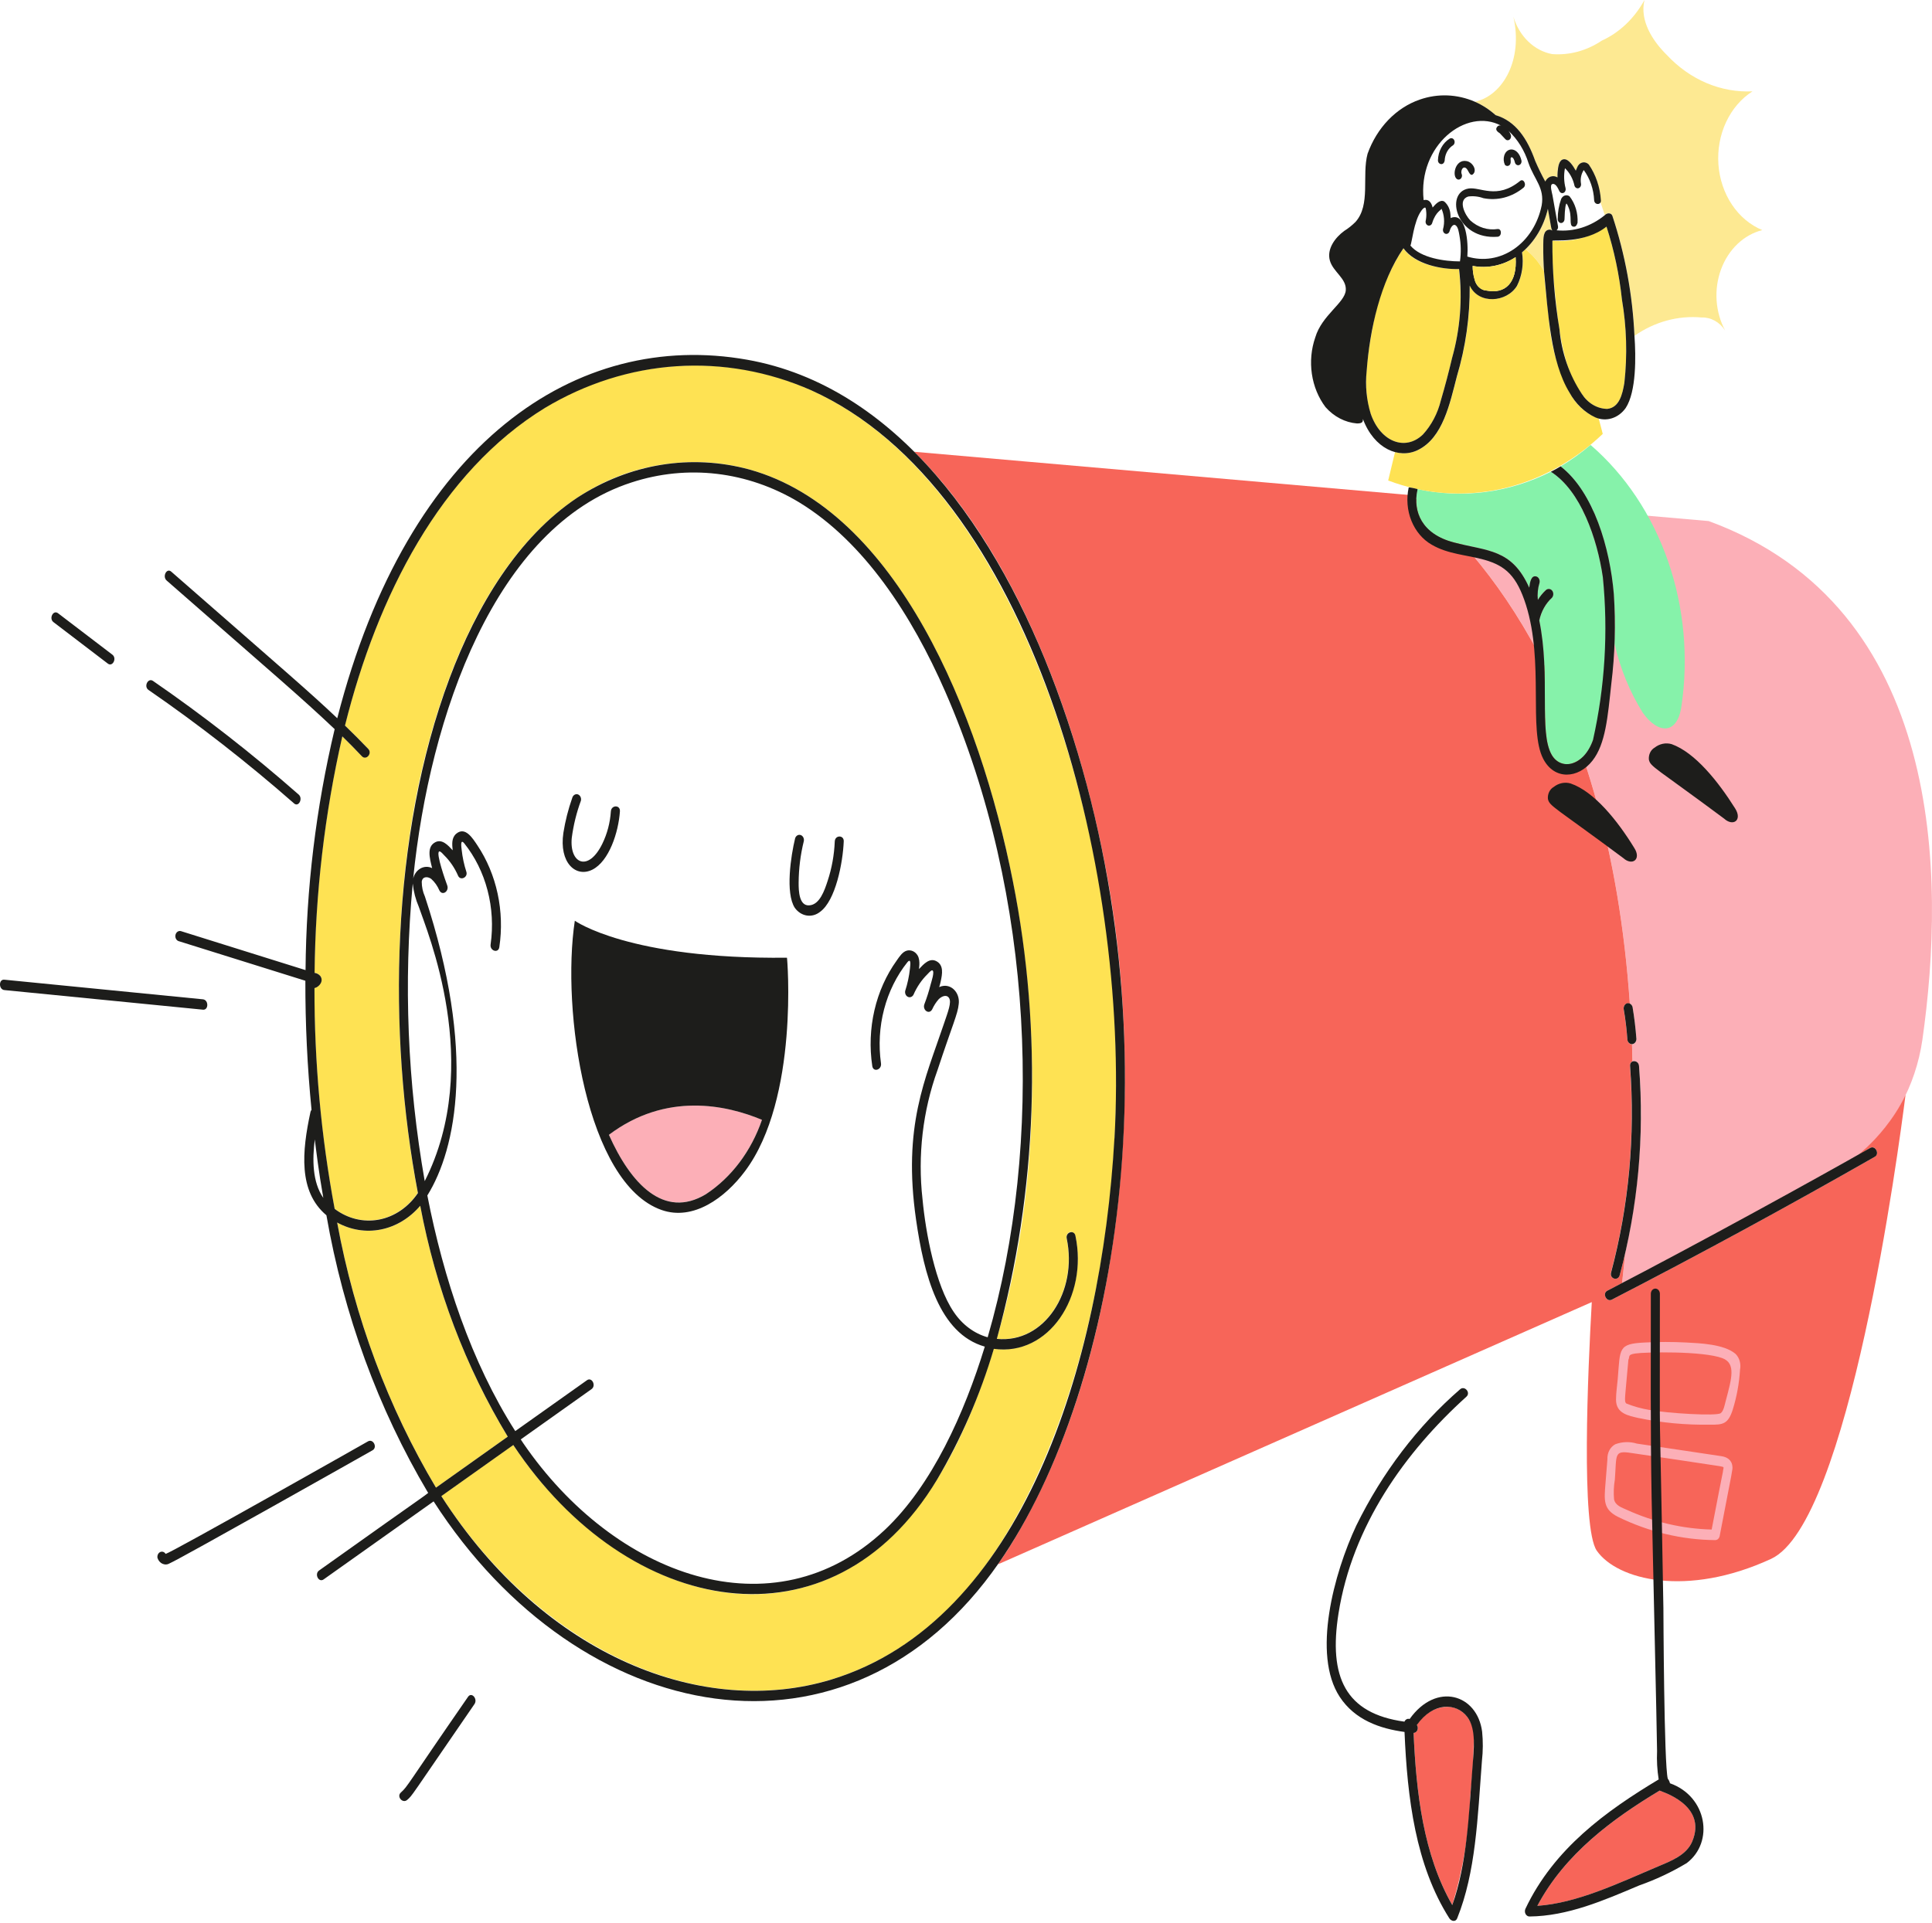 <svg width="230" height="229" viewBox="0 0 230 229" fill="none" xmlns="http://www.w3.org/2000/svg">
<path d="M203.412 62.046L168.065 58.963C176.538 65.75 191.498 82.784 194.032 119.524C194.108 119.556 194.177 119.608 194.233 119.676C194.289 119.744 194.33 119.826 194.352 119.916C194.567 121.177 194.72 122.45 194.811 123.73C194.811 123.89 194.756 124.043 194.659 124.158C194.561 124.272 194.429 124.339 194.289 124.344C194.317 125.02 194.34 125.7 194.355 126.392C194.437 126.359 194.525 126.347 194.612 126.358C194.699 126.37 194.782 126.403 194.856 126.456C194.93 126.51 194.993 126.582 195.039 126.667C195.085 126.752 195.114 126.848 195.123 126.947C195.269 128.817 195.344 130.691 195.35 132.569C195.322 138.183 194.692 143.772 193.475 149.211C193.365 150.391 193.24 151.579 193.102 152.79C202.282 148.057 212.318 142.571 221.267 137.489C223.265 135.913 224.967 133.892 226.27 131.547C227.573 129.202 228.451 126.581 228.852 123.839C231.618 104.456 231.508 72.34 203.412 62.046ZM72.491 135.125C75.046 140.927 79.01 145.208 84.037 142.198C87.08 140.203 89.434 137.075 90.71 133.335C86.481 131.565 79.3 129.99 72.491 135.125Z" fill="#FCAFB7"/>
<path d="M222.64 136.696C223.257 136.343 223.8 137.401 223.182 137.754C212.844 143.654 202.408 149.325 191.879 154.763C191.251 155.082 190.723 154.002 191.337 153.702L193.102 152.79C193.24 151.579 193.358 150.391 193.475 149.211C193.274 150.094 193.057 150.973 192.823 151.845C192.618 152.598 191.578 152.278 191.785 151.515C193.904 143.565 194.671 135.222 194.042 126.94C194.028 126.822 194.05 126.702 194.105 126.6C194.16 126.499 194.245 126.423 194.344 126.386C194.331 125.692 194.308 125.01 194.286 124.335C194.067 124.414 193.757 124.128 193.73 123.728C193.645 122.559 193.502 121.396 193.302 120.245C193.275 120.134 193.277 120.017 193.306 119.907C193.335 119.797 193.391 119.699 193.467 119.624C193.543 119.549 193.636 119.5 193.736 119.484C193.835 119.467 193.936 119.483 194.028 119.529C191.497 82.796 176.532 65.756 168.061 58.969L108.839 53.797C121.338 66.169 128.675 86.685 131.927 104.988C136.421 130.327 133.531 162.181 120.614 183.515C119.38 185.539 118.994 185.92 118.843 186.264L189.498 155.052C189.032 163.223 188.202 181.939 190.096 184.659C192.539 188.15 200.831 190.25 210.84 185.63C220.106 181.36 226.017 136.946 226.848 130.386C223.934 136.458 218.801 138.897 222.64 136.696Z" fill="#F76559"/>
<path d="M204.93 173.399C201.578 172.891 198.23 172.4 194.873 171.904C194.029 171.644 193.138 171.669 192.307 171.974C192.01 172.128 191.76 172.381 191.591 172.699C191.422 173.018 191.341 173.388 191.359 173.761L191.132 176.599C190.976 178.61 190.818 179.718 192.608 180.621C196.272 182.415 200.211 183.357 204.195 183.395C204.313 183.393 204.428 183.348 204.522 183.266C204.616 183.184 204.684 183.07 204.717 182.94C206.328 174.6 206.266 175.024 206.24 174.658C206.185 173.831 205.568 173.494 204.93 173.399ZM205.136 175.063C205.053 175.651 205.277 174.282 203.769 182.135C200.299 182.045 196.87 181.247 193.644 179.778C193.096 179.527 192.299 179.291 192.148 178.53C192.08 177.747 192.113 176.958 192.245 176.186C192.469 173.2 192.113 172.698 194.182 173.017C195.059 173.144 203.811 174.433 204.69 174.583C205.337 174.694 205.184 174.694 205.136 175.066V175.063ZM206.611 161.217C205.245 160.047 202.301 159.946 200.763 159.864C199.108 159.779 197.454 159.779 195.8 159.864C192.613 160.019 192.888 160.557 192.589 164.197C192.52 165.016 192.383 165.849 192.383 166.676C192.39 168.34 193.872 168.57 194.998 168.844C197.824 169.427 200.693 169.696 203.564 169.647C205.084 169.668 205.729 169.599 206.283 167.845C206.759 166.311 207.05 164.71 207.148 163.087C207.213 162.749 207.198 162.396 207.104 162.067C207.01 161.738 206.839 161.445 206.611 161.217ZM205.452 166.785C205.331 167.226 205.21 168.012 204.846 168.279C204.346 168.65 198.517 168.293 196.362 167.893C195.422 167.741 194.498 167.483 193.602 167.124C193.326 166.854 193.457 166.538 193.856 161.918C194.064 161.543 193.716 161.33 194.645 161.177C195.836 160.991 202.741 160.855 205.056 161.732C206.677 162.352 206.159 164.125 205.452 166.789V166.785Z" fill="#FCAFB7"/>
<path d="M184.282 24.858C183.849 26.746 182.912 28.431 181.601 29.678C182.49 30.37 183.245 31.264 183.818 32.305C183.734 31.231 183.703 30.152 183.725 29.074C183.74 28.412 183.684 27.351 184.494 27.343C184.584 27.344 184.672 27.374 184.748 27.429H184.816C184.671 27.3 184.737 27.457 184.282 24.858Z" fill="#FDE992"/>
<path d="M209.796 27.399C208.362 26.805 207.106 25.751 206.18 24.363C205.254 22.974 204.696 21.309 204.573 19.568C204.45 17.826 204.767 16.08 205.486 14.539C206.205 12.998 207.297 11.727 208.629 10.877C206.762 10.966 204.897 10.628 203.144 9.883C201.392 9.137 199.787 8 198.422 6.536C196.739 4.872 195.174 2.446 195.772 0C194.568 2.195 192.783 3.892 190.678 4.844C188.897 6.041 186.844 6.597 184.783 6.442C183.732 6.248 182.747 5.73 181.934 4.945C181.12 4.159 180.508 3.135 180.163 1.982C181.332 7.063 178.967 11.358 175.592 12.119C176.472 12.508 177.297 13.043 178.041 13.707C180.462 14.446 181.833 16.51 182.762 19.165C183.122 20.004 183.521 20.82 183.956 21.61C184.094 21.327 184.324 21.116 184.596 21.025C184.867 20.934 185.16 20.97 185.409 21.123C185.409 20.291 185.454 19.015 186.17 18.96C186.738 18.91 187.28 19.778 187.59 20.32C188.019 19.211 188.658 19.115 189.135 19.581C190.025 20.865 190.518 22.451 190.537 24.09C191.094 25.725 191.027 25.654 191.107 25.561C191.165 25.494 191.236 25.444 191.315 25.413C191.393 25.383 191.476 25.374 191.558 25.386C191.639 25.398 191.718 25.431 191.787 25.484C191.855 25.536 191.913 25.606 191.954 25.687C193.473 30.268 194.36 35.091 194.584 39.984C196.981 38.313 199.776 37.551 202.573 37.805C203.114 37.786 203.652 37.917 204.139 38.187C204.627 38.456 205.05 38.857 205.374 39.354C204.791 38.272 204.443 37.046 204.358 35.778C204.274 34.511 204.455 33.238 204.889 32.067C205.322 30.897 205.993 29.862 206.847 29.049C207.701 28.237 208.712 27.671 209.796 27.399Z" fill="#FDE992"/>
<path d="M189.348 52.979C188.224 53.942 187.032 54.796 185.784 55.531C189.727 58.582 191.653 65.276 192.121 70.724C192.275 72.691 192.302 74.667 192.204 76.638C192.874 79.598 194.017 82.39 195.573 84.875C197.388 87.431 199.665 87.51 200.165 84.144C201.034 78.312 200.484 72.319 198.576 66.822C196.668 61.325 193.475 56.535 189.348 52.979Z" fill="#86F2AA"/>
<path d="M190.816 68.734C190.146 64.151 188.187 58.442 184.625 56.176C179.634 58.687 174.095 59.406 168.74 58.238C168.591 58.95 168.567 59.688 168.669 60.411C169.108 62.95 171.057 64.068 173.069 64.593C177.16 65.656 179.993 65.344 182.047 69.981C182.091 69.674 182.155 69.372 182.239 69.077C182.278 68.921 182.369 68.789 182.492 68.708C182.615 68.628 182.761 68.605 182.898 68.644C183.036 68.687 183.153 68.79 183.223 68.932C183.294 69.073 183.313 69.241 183.276 69.399C183.077 70.052 183.009 70.748 183.076 71.436C183.334 71.009 183.644 70.628 183.996 70.303C184.1 70.193 184.236 70.132 184.377 70.132C184.518 70.132 184.654 70.193 184.758 70.303C184.859 70.419 184.915 70.576 184.915 70.74C184.915 70.903 184.859 71.061 184.758 71.176C184.012 71.866 183.482 72.815 183.248 73.881C184.592 80.537 183.186 87.234 184.731 89.892C185.007 90.367 185.416 90.72 185.89 90.891C186.365 91.063 186.876 91.043 187.34 90.835C189.761 89.919 190.124 86.521 190.469 83.763C191.252 78.803 191.369 73.735 190.816 68.734Z" fill="#86F2AA"/>
<path d="M186.848 46.743C185.42 44 184.569 40.914 184.363 37.729C184.257 36.865 183.818 33.101 183.818 32.311C183.244 31.27 182.49 30.376 181.601 29.684C181.601 29.684 181.284 29.981 181.206 30.046C181.428 31.414 181.216 32.828 180.609 34.033C179.399 36.019 176.037 36.292 174.979 34.001C175.012 37.673 174.497 41.325 173.456 44.798C172.619 48.014 171.802 52.136 168.802 53.591C167.943 53.999 166.994 54.084 166.09 53.833C166.027 53.972 166.098 53.788 165.26 57.216C169.578 58.853 174.189 59.202 178.658 58.232C183.127 57.261 187.306 55.002 190.802 51.669C190.802 51.669 190.63 50.975 190.318 49.821C188.866 49.328 187.628 48.23 186.848 46.743Z" fill="#FEE253"/>
<path d="M193.089 35.675C192.772 32.706 192.155 29.79 191.249 26.985C189.301 28.282 187.056 28.87 184.81 28.672C184.766 30.695 184.864 32.719 185.105 34.724C185.539 38.992 186.035 43.939 188.303 46.888C188.654 47.438 189.111 47.888 189.639 48.2C190.167 48.513 190.751 48.681 191.345 48.691C192.765 48.533 193.15 46.961 193.377 45.585C193.744 42.285 193.647 38.939 193.089 35.675ZM169.389 51.753C170.414 50.648 171.155 49.242 171.53 47.687C172.027 46.006 172.476 44.306 172.876 42.591C173.828 39.19 174.103 35.589 173.683 32.051C171.465 32.051 168.477 31.529 167.059 29.575C165.215 32.394 163.958 35.66 163.386 39.121C162.771 42.311 162.175 46.399 163.167 49.281C164.245 52.417 167.174 53.879 169.389 51.753Z" fill="#FEE253"/>
<path d="M186.986 93.297C186.642 93.196 186.284 93.181 185.934 93.253C185.585 93.325 185.253 93.481 184.961 93.713C184.735 93.841 184.548 94.045 184.426 94.298C184.303 94.55 184.25 94.84 184.275 95.127C184.453 96.011 185.049 96.078 193.233 102.167C194.312 103.151 195.436 102.337 194.551 100.963C192.552 97.701 189.781 94.261 186.986 93.297ZM206.57 96.277C204.544 93.052 201.792 89.609 199.004 88.61C198.661 88.511 198.302 88.498 197.954 88.569C197.605 88.641 197.273 88.797 196.98 89.026C196.754 89.154 196.568 89.359 196.445 89.612C196.323 89.864 196.27 90.154 196.294 90.442C196.471 91.318 196.999 91.338 205.252 97.48C206.329 98.461 207.445 97.671 206.57 96.277ZM183.712 90.349C185.029 92.918 187.885 92.744 189.574 90.584C191.148 88.594 191.397 85.347 191.819 81.454C192.259 77.9 192.36 74.303 192.121 70.724C191.665 65.301 189.726 58.575 185.784 55.531C185.364 55.782 185.284 55.837 184.625 56.176C188.179 58.436 190.146 64.125 190.816 68.734C191.462 75.217 191.066 81.781 189.646 88.099C188.535 91.289 185.816 91.772 184.731 89.892C183.166 87.202 184.61 80.537 183.248 73.881C183.476 72.812 184.007 71.861 184.758 71.177C184.859 71.061 184.915 70.903 184.915 70.74C184.915 70.576 184.859 70.419 184.758 70.303C184.654 70.193 184.518 70.132 184.377 70.132C184.236 70.132 184.1 70.193 183.996 70.303C183.647 70.632 183.338 71.013 183.076 71.436C183.006 70.748 183.075 70.051 183.276 69.399C183.313 69.241 183.294 69.073 183.223 68.932C183.153 68.79 183.036 68.687 182.898 68.644C182.293 68.482 182.142 69.267 182.051 69.981C179.976 65.349 177.136 65.649 173.073 64.593C169.253 63.594 168.189 60.894 168.734 58.397C168.744 58.345 168.747 58.291 168.744 58.238C168.657 58.216 167.728 57.97 167.7 58.067C167.413 59.388 167.528 60.782 168.027 62.017C168.526 63.253 169.378 64.256 170.442 64.861C172.392 66.008 174.644 66.072 176.731 66.664C179.25 67.385 180.564 68.593 181.659 72.018C183.835 78.926 181.942 86.918 183.712 90.349ZM187.268 26.981C187.577 27.059 187.704 26.829 187.803 26.542C187.837 25.966 187.769 25.389 187.605 24.845C187.44 24.3 187.181 23.799 186.843 23.371C186.76 23.312 186.667 23.274 186.569 23.259C186.472 23.245 186.373 23.254 186.279 23.285C186.185 23.317 186.098 23.372 186.024 23.445C185.949 23.518 185.889 23.608 185.847 23.71C185.578 24.466 185.44 25.276 185.443 26.092C185.443 26.215 185.485 26.333 185.561 26.42C185.637 26.507 185.74 26.556 185.847 26.557C185.954 26.554 186.055 26.504 186.131 26.417C186.206 26.331 186.25 26.215 186.253 26.092C186.283 24.83 186.402 24.177 186.507 24.252C186.594 24.372 186.663 24.508 186.713 24.654C187.22 25.816 186.73 26.845 187.268 26.981ZM180.959 21.548C178.186 23.812 176.21 22.215 174.816 22.452C171.952 22.947 173.357 28.587 178.289 28.192C178.803 28.153 178.81 27.221 178.289 27.272C177.714 27.361 177.13 27.317 176.571 27.141C176.012 26.966 175.489 26.663 175.035 26.25C174.403 25.597 173.505 23.821 174.781 23.403C175.391 23.319 176.01 23.387 176.596 23.6C177.424 23.763 178.272 23.737 179.091 23.523C179.91 23.309 180.683 22.911 181.367 22.352C181.782 22.01 181.384 21.201 180.959 21.548ZM173.546 21.374C173.622 21.394 173.701 21.389 173.775 21.359C173.849 21.329 173.913 21.275 173.961 21.205C174.009 21.134 174.038 21.049 174.045 20.96C174.053 20.871 174.038 20.782 174.002 20.702C173.835 20.205 174.321 19.519 174.747 20.305C174.937 20.656 175.103 20.95 175.337 20.762C175.905 20.29 175.297 19.29 174.588 19.181C173.185 18.912 172.792 21.119 173.546 21.374ZM179.158 19.628C179.235 19.714 179.339 19.762 179.447 19.762C179.554 19.762 179.658 19.714 179.735 19.628C179.97 19.329 179.735 18.91 179.887 18.74C180.103 18.658 180.261 18.982 180.345 19.337C180.373 19.455 180.441 19.555 180.534 19.616C180.627 19.677 180.736 19.693 180.839 19.66C180.942 19.628 181.03 19.55 181.083 19.444C181.135 19.338 181.149 19.212 181.121 19.095C180.738 17.501 179.4 17.461 179.076 18.52C179.022 18.702 179.001 18.894 179.015 19.084C179.03 19.275 179.078 19.46 179.158 19.628ZM172.57 16.514C172.164 16.766 171.823 17.135 171.58 17.585C171.336 18.035 171.2 18.549 171.184 19.078C171.168 19.633 172.001 19.817 172.001 18.921C172.041 18.584 172.149 18.262 172.317 17.982C172.485 17.702 172.709 17.471 172.97 17.308C173.015 17.278 173.055 17.238 173.087 17.191C173.119 17.143 173.143 17.088 173.156 17.03C173.17 16.972 173.174 16.911 173.167 16.852C173.16 16.792 173.143 16.735 173.117 16.682C173.091 16.63 173.056 16.584 173.014 16.548C172.972 16.511 172.925 16.484 172.874 16.468C172.823 16.453 172.77 16.449 172.718 16.456C172.666 16.464 172.616 16.484 172.57 16.514Z" fill="#1D1D1B"/>
<path d="M194.579 39.996C194.353 35.104 193.466 30.281 191.95 25.7C191.804 25.313 191.315 25.329 191.049 25.621C189.382 26.985 187.345 27.624 185.304 27.424C185.371 27.373 185.423 27.3 185.454 27.215C185.485 27.129 185.492 27.035 185.476 26.945C185.257 25.71 185.037 24.475 184.816 23.241C184.769 22.973 184.453 22.005 184.816 21.911C185.22 21.81 185.496 22.466 185.646 22.776C185.697 22.871 185.775 22.941 185.866 22.975C185.958 23.009 186.057 23.004 186.146 22.961C186.235 22.919 186.308 22.841 186.351 22.742C186.394 22.643 186.405 22.53 186.381 22.423C186.177 21.646 186.151 20.823 186.305 20.032C186.867 20.569 187.264 21.298 187.438 22.112C187.471 22.223 187.54 22.316 187.631 22.371C187.721 22.426 187.827 22.439 187.926 22.408C188.025 22.377 188.11 22.304 188.163 22.203C188.217 22.103 188.235 21.983 188.214 21.868C188.165 21.587 188.169 21.297 188.226 21.018C188.283 20.738 188.391 20.476 188.543 20.248C189.287 21.264 189.721 22.53 189.779 23.854C189.829 24.445 190.626 24.431 190.583 23.854C190.487 22.297 189.984 20.809 189.14 19.584C189.035 19.478 188.909 19.402 188.773 19.363C188.637 19.323 188.495 19.322 188.358 19.359C188.222 19.396 188.095 19.47 187.989 19.575C187.883 19.68 187.8 19.812 187.748 19.961C187.692 20.079 187.641 20.2 187.595 20.323C187.283 19.769 186.748 18.912 186.175 18.963C185.57 19.017 185.489 19.906 185.434 20.441C185.414 20.668 185.407 20.897 185.414 21.125C185.164 20.971 184.872 20.936 184.6 21.027C184.328 21.119 184.099 21.329 183.961 21.613C183.526 20.822 183.127 20.006 182.766 19.167C181.826 16.515 180.446 14.417 178.045 13.71C177.302 13.043 176.476 12.508 175.595 12.12C173.487 11.2 171.171 11.108 169.013 11.861C167.625 12.34 166.348 13.168 165.274 14.283C164.201 15.399 163.357 16.774 162.806 18.31C162.104 20.922 163.207 24.387 161.364 26.433C160.955 26.841 160.509 27.197 160.033 27.494C158.962 28.274 157.927 29.641 158.318 31.025C158.695 32.379 160.322 33.157 160.212 34.572C160.091 36.072 157.361 37.536 156.58 40.179C156.1 41.559 155.96 43.063 156.176 44.528C156.391 45.992 156.954 47.361 157.803 48.483C158.808 49.62 160.135 50.308 161.544 50.425C162.14 50.425 162.277 50.267 162.251 49.889C163.582 53.458 166.558 54.682 168.787 53.593C171.787 52.139 172.603 48.017 173.442 44.801C174.481 41.327 174.997 37.676 174.966 34.004C176.02 36.293 179.383 36.023 180.595 34.036C181.201 32.83 181.413 31.417 181.192 30.049C182.701 28.771 183.787 26.944 184.272 24.866C184.705 27.317 184.672 27.321 184.815 27.43H184.747C184.671 27.374 184.583 27.344 184.493 27.343C183.683 27.36 183.739 28.414 183.724 29.074C183.708 30.257 183.754 31.558 183.814 32.306C184.291 37.286 184.592 43.051 186.84 46.744C187.569 48.075 188.645 49.11 189.916 49.701C190.546 49.974 191.236 50.013 191.887 49.811C192.538 49.609 193.116 49.177 193.54 48.576C194.812 46.625 194.756 42.431 194.579 39.996ZM169.2 25.11C169.212 25.096 169.221 25.081 169.228 25.063C169.337 24.925 169.498 24.717 169.66 24.717C169.769 24.748 169.781 25.181 169.797 25.314C169.819 25.65 169.793 25.987 169.722 26.313C169.701 26.428 169.719 26.548 169.772 26.648C169.826 26.748 169.911 26.821 170.01 26.853C170.109 26.884 170.214 26.87 170.305 26.816C170.396 26.761 170.465 26.668 170.498 26.557C170.936 25.141 171.643 25.015 171.596 24.834C171.941 25.594 172.01 26.479 171.788 27.296C171.767 27.411 171.785 27.531 171.839 27.631C171.892 27.732 171.977 27.805 172.076 27.836C172.175 27.867 172.281 27.854 172.371 27.799C172.462 27.744 172.531 27.651 172.564 27.54C172.639 27.234 172.935 26.589 173.29 26.831C173.6 27.037 173.677 27.697 173.744 28.05C173.929 29.063 173.95 30.105 173.806 31.126C172.004 31.126 169.142 30.732 167.904 29.239C168.07 29.047 168.306 26.309 169.2 25.11ZM172.876 42.584C172.474 44.298 172.025 45.998 171.53 47.68C171.149 49.232 170.409 50.637 169.389 51.746C167.292 53.76 164.333 52.614 163.18 49.268C162.683 47.647 162.517 45.918 162.696 44.212C163.059 39.208 164.352 33.523 167.076 29.562C168.458 31.483 171.601 32.093 173.7 32.039C174.114 35.583 173.833 39.187 172.876 42.591V42.584ZM177.039 34.606C176.691 34.601 176.355 34.464 176.082 34.215C175.81 33.967 175.618 33.622 175.536 33.234C175.387 32.727 175.313 32.196 175.316 31.662C177.075 31.995 178.88 31.626 180.43 30.616C180.647 33.715 179.158 35.011 177.039 34.613V34.606ZM183.533 24.459C183.316 25.534 182.912 26.548 182.346 27.441C181.78 28.333 181.062 29.086 180.237 29.655C179.411 30.224 178.494 30.596 177.541 30.75C176.587 30.904 175.616 30.837 174.685 30.552C174.822 28.749 174.507 25.536 172.948 25.881C172.616 25.94 172.729 26.167 172.674 25.567C172.659 25.258 172.585 24.957 172.457 24.685C172.329 24.413 172.149 24.177 171.932 23.994C171.438 23.717 170.896 24.309 170.58 24.678C170.569 24.689 170.56 24.703 170.553 24.718C170.394 24.068 170.06 23.685 169.481 23.829C168.772 17.32 174.545 12.742 178.708 14.966C178.632 14.933 178.55 14.924 178.471 14.943C178.392 14.961 178.319 15.005 178.261 15.069C178.019 15.346 178.091 15.587 178.543 15.863C178.571 15.88 179.214 16.596 179.284 16.641C179.353 16.686 179.432 16.707 179.511 16.7C179.59 16.694 179.666 16.661 179.729 16.606C179.792 16.551 179.839 16.475 179.865 16.389C179.891 16.303 179.894 16.211 179.875 16.123C179.809 15.915 179.707 15.726 179.573 15.568C180.665 16.579 181.494 17.915 181.969 19.429C182.661 21.402 183.897 22.352 183.533 24.466V24.459ZM193.377 45.585C193.15 46.961 192.771 48.533 191.345 48.691C190.751 48.683 190.166 48.515 189.638 48.202C189.11 47.889 188.653 47.439 188.303 46.888C186.818 44.651 185.899 41.987 185.648 39.19C185.069 35.724 184.788 32.201 184.81 28.672C184.81 28.52 188.635 29.067 191.249 26.985C192.155 29.79 192.772 32.706 193.089 35.675C193.646 38.939 193.743 42.285 193.377 45.585Z" fill="#1D1D1B"/>
<path d="M197.574 213.221C191.969 216.601 186.329 220.724 183.015 226.944C187.771 226.62 192.539 224.309 197.491 222.209C198.944 221.598 200.76 220.904 201.439 219.316C203.341 214.877 197.696 213.324 197.574 213.221ZM172.69 203.262C171.917 203.194 171.141 203.355 170.438 203.729C169.735 204.104 169.128 204.679 168.675 205.4C168.735 205.485 168.773 205.587 168.785 205.696C168.797 205.805 168.781 205.915 168.74 206.014C168.699 206.113 168.634 206.196 168.554 206.255C168.473 206.313 168.379 206.344 168.284 206.344C168.607 213.533 169.443 220.818 172.89 226.845C174.168 222.693 174.888 218.342 175.025 213.941C175.275 211.676 175.418 209.397 175.451 207.114C175.517 206.187 175.266 205.267 174.751 204.548C174.236 203.829 173.497 203.368 172.69 203.262Z" fill="#F76559"/>
<path d="M198.806 212.349C198.76 212.146 198.67 211.959 198.546 211.806C198.092 210.183 198.026 191.668 198.024 191.525C197.503 161.227 197.605 177.578 197.605 154.061C197.605 153.898 197.548 153.741 197.447 153.625C197.346 153.509 197.209 153.444 197.066 153.444C196.923 153.444 196.786 153.509 196.685 153.625C196.584 153.741 196.528 153.898 196.528 154.061C196.528 162.192 196.473 170.323 196.623 178.447C196.7 182.468 197.261 206.521 197.27 208.511C197.22 209.643 197.284 210.778 197.461 211.893C191.177 215.665 184.986 220.146 181.603 227.286C181.558 227.38 181.534 227.486 181.535 227.594C181.536 227.702 181.561 227.807 181.608 227.9C181.654 227.993 181.722 228.071 181.803 228.126C181.883 228.181 181.975 228.211 182.069 228.213C186.634 228.174 190.939 226.295 195.16 224.508C197.105 223.825 198.992 222.938 200.796 221.858C204.109 219.348 203.209 213.904 198.806 212.349ZM201.439 219.316C200.758 220.906 198.918 221.609 197.491 222.209C192.563 224.302 187.727 226.623 183.015 226.944C186.322 220.735 191.959 216.602 197.574 213.221C197.695 213.325 203.333 214.891 201.439 219.316ZM167.814 204.697C167.695 204.657 167.567 204.666 167.454 204.724C167.341 204.782 167.249 204.884 167.195 205.012C160.148 204.041 158.155 199.696 159.344 192.138C160.996 181.688 167.264 172.913 174.575 166.314C175.117 165.826 174.356 164.953 173.813 165.44C168.771 169.818 164.568 175.338 161.466 181.656C158.803 187.326 156.183 197.011 159.489 202.055C161.305 204.829 164.301 205.845 167.205 206.238C167.539 214.103 168.514 222.095 172.545 228.437C172.759 228.769 173.287 228.902 173.472 228.437C175.693 222.928 175.903 216.525 176.423 209.651C176.55 208.51 176.558 207.356 176.445 206.214C175.869 201.736 170.986 200.238 167.814 204.697ZM175.3 210.351C174.845 216.367 174.634 221.928 172.89 226.854C169.445 220.831 168.6 213.51 168.284 206.353C168.379 206.351 168.471 206.319 168.551 206.26C168.631 206.202 168.695 206.118 168.736 206.02C168.776 205.922 168.792 205.812 168.782 205.704C168.771 205.596 168.734 205.494 168.675 205.408C170.626 202.651 173.375 202.739 174.675 204.449C175.776 205.897 175.445 208.423 175.3 210.351Z" fill="#1D1D1B"/>
<path d="M50.028 143.579C48.771 145.06 47.139 146.049 45.364 146.408C43.588 146.766 41.759 146.475 40.136 145.576C42.22 156.879 46.217 167.604 51.901 177.146C54.749 175.126 57.598 173.102 60.448 171.074C55.426 162.786 51.885 153.441 50.028 143.579Z" fill="#FEE253"/>
<path d="M128.495 94.343C121.353 67.108 106 42.404 81.199 43.559C60.106 44.549 46.82 63.308 41.056 86.377C41.998 87.282 42.922 88.21 43.828 89.16C44.337 89.695 43.575 90.568 43.067 90.034C42.302 89.232 41.526 88.443 40.74 87.667C38.641 96.864 37.532 106.321 37.438 115.827C37.69 115.862 37.926 115.989 38.111 116.189C38.595 116.853 37.851 117.628 37.425 117.628C37.408 126.469 38.213 135.287 39.827 143.932C41.383 145.104 43.268 145.56 45.105 145.21C46.943 144.86 48.597 143.73 49.739 142.045C46.487 125.002 46.895 106.374 50.13 92.078C54.635 72.284 64.815 55.102 82.736 55.015C99.384 55.076 110.158 71.301 116.283 88.956C124.636 113.086 124.623 139.371 118.658 159.417C124.372 159.989 128.288 153.698 126.977 147.463C126.943 147.307 126.963 147.141 127.035 147.002C127.106 146.863 127.222 146.761 127.358 146.719C127.494 146.677 127.639 146.697 127.762 146.776C127.884 146.855 127.975 146.987 128.014 147.141C129.495 154.171 125.018 161.504 118.301 160.604C114.791 172.115 109.161 183.159 99.245 187.719C85.63 193.988 70.124 185.662 61.093 172.048L52.526 178.135C67.945 202.038 95.863 209.753 114.045 190.372C128.759 174.686 139.191 135.135 128.495 94.343Z" fill="#FEE253"/>
<path d="M70.531 103.552C72.505 102.551 73.628 99.123 73.8 96.618C73.856 95.824 72.777 95.832 72.722 96.618C72.632 97.972 72.285 99.286 71.707 100.471C70.033 103.899 67.765 102.839 68.068 99.763C68.269 98.244 68.635 96.759 69.157 95.344C69.194 95.186 69.174 95.019 69.103 94.878C69.033 94.737 68.917 94.633 68.78 94.589C68.642 94.55 68.497 94.573 68.374 94.654C68.252 94.734 68.161 94.866 68.121 95.022C67.649 96.359 67.297 97.747 67.071 99.166C66.534 102.735 68.555 104.555 70.531 103.552ZM99.376 100.202C99.311 101.808 99.025 103.392 98.528 104.896C98.158 106.029 97.582 107.735 96.34 107.808C95.129 107.896 95.069 106.079 95.076 105.111C95.086 103.435 95.294 101.769 95.693 100.157C95.722 100.003 95.699 99.843 95.628 99.708C95.557 99.573 95.444 99.475 95.311 99.433C95.179 99.39 95.037 99.408 94.916 99.481C94.794 99.555 94.702 99.678 94.657 99.827C94.152 101.892 93.475 106.358 94.623 108.108C94.981 108.605 95.489 108.93 96.046 109.018C96.604 109.105 97.169 108.948 97.63 108.579C99.478 107.244 100.343 102.724 100.445 100.188C100.481 99.415 99.406 99.415 99.376 100.202ZM222.64 136.696C216.13 140.4 202.825 147.741 191.337 153.702C190.72 154.03 191.263 155.077 191.879 154.763C202.409 149.328 212.846 143.657 223.182 137.754C223.807 137.417 223.258 136.347 222.64 136.696ZM193.73 123.723C193.733 123.884 193.79 124.039 193.89 124.153C193.99 124.267 194.124 124.333 194.265 124.336H194.286C194.425 124.33 194.557 124.262 194.655 124.148C194.753 124.034 194.808 123.881 194.811 123.722C194.716 122.442 194.563 121.169 194.351 119.908C194.307 119.754 194.215 119.624 194.091 119.544C193.968 119.464 193.823 119.439 193.685 119.475C193.55 119.522 193.436 119.626 193.365 119.766C193.295 119.907 193.274 120.072 193.308 120.23C193.508 121.384 193.649 122.55 193.73 123.723ZM192.823 151.844C194.992 143.796 195.773 135.341 195.123 126.951C195.069 126.175 193.986 126.154 194.056 126.951C194.681 135.233 193.914 143.575 191.798 151.526C191.585 152.277 192.62 152.598 192.823 151.844Z" fill="#1D1D1B"/>
<path d="M125.766 82.036C118.796 63.129 106.633 45.968 88.942 42.835C68.727 39.254 48.597 52.557 40.15 85.528C36.853 82.401 34.386 80.312 20.387 68.07C19.838 67.59 19.297 68.659 19.844 69.132C32.926 80.586 35.805 83 39.841 86.825C37.617 96.18 36.452 105.824 36.374 115.52C36.23 115.473 24.725 111.871 21.527 110.873C21.393 110.84 21.252 110.867 21.135 110.948C21.017 111.029 20.931 111.159 20.894 111.311C20.858 111.463 20.873 111.625 20.937 111.764C21.001 111.903 21.109 112.009 21.239 112.06C23.957 112.909 36.065 116.692 36.353 116.786C36.34 121.923 36.586 127.056 37.088 132.16C37.021 132.231 36.976 132.325 36.958 132.428C35.955 137.084 35.489 141.88 38.859 144.712C40.914 156.522 45.018 167.74 50.927 177.7C51.034 177.86 51.969 177.042 37.988 187.011C37.397 187.427 37.939 188.498 38.53 188.072L51.621 178.781C69.074 205.906 101.088 211.824 118.911 186.114C133.352 165.344 140.578 122.224 125.766 82.036ZM37.473 135.682C37.673 137.236 37.91 139.327 38.489 142.643C37.178 140.748 37.177 138.075 37.473 135.682ZM40.136 145.576C41.76 146.471 43.588 146.76 45.363 146.402C47.137 146.044 48.769 145.056 50.028 143.579C51.884 153.442 55.425 162.786 60.448 171.074C57.6 173.095 54.751 175.119 51.901 177.146C46.211 167.606 42.213 156.878 40.136 145.572V145.576ZM112.364 117.392C111.637 117.456 111.773 117.889 111.986 116.88C112.184 115.976 112.37 114.924 111.464 114.451C110.668 114.035 109.974 114.781 109.426 115.372C109.335 115.527 109.637 114.459 109.246 113.782C109.11 113.552 108.918 113.374 108.693 113.269C108.468 113.164 108.222 113.138 107.984 113.193C107.434 113.332 107.084 113.907 106.748 114.38C105.504 116.113 104.6 118.132 104.099 120.301C103.598 122.469 103.51 124.736 103.843 126.947C103.964 127.725 104.995 127.395 104.879 126.616C104.577 124.467 104.704 122.268 105.249 120.183C105.794 118.098 106.743 116.182 108.026 114.577C108.51 114.011 108.356 115.018 108.328 115.34C108.231 116.243 108.042 117.129 107.765 117.982C107.733 118.125 107.748 118.276 107.805 118.408C107.863 118.54 107.96 118.644 108.078 118.701C108.197 118.758 108.33 118.765 108.452 118.719C108.575 118.674 108.679 118.58 108.747 118.454C109.151 117.524 109.713 116.695 110.401 116.017C110.497 115.922 110.854 115.49 110.998 115.552C111.301 115.677 110.867 116.929 110.8 117.195C110.597 118.003 110.347 118.793 110.051 119.563C109.777 120.271 110.614 120.876 110.978 120.184C111.179 119.739 111.441 119.333 111.753 118.981C112.062 118.674 112.66 118.36 112.975 118.832C113.316 119.336 112.854 120.476 112.35 121.969C110.164 128.468 107.445 134.07 109.055 145.239C110.004 151.827 111.796 158.804 117.238 160.355C114.817 168.247 110.973 176.874 105.322 182.185C92.069 194.643 73.175 187.745 62.289 171.851C62.186 171.703 62.096 171.553 61.994 171.403C62.478 171.065 68.089 167.079 70.416 165.419C71.006 165.003 70.464 163.933 69.874 164.357C67.032 166.377 64.188 168.395 61.341 170.412C56.1 162.207 52.797 152.195 50.874 142.354C54.337 136.788 56.684 125.243 50.584 106.754C50.336 106.209 50.206 105.602 50.207 104.986C50.304 104.318 50.942 104.372 51.333 104.655C51.746 105.022 52.079 105.493 52.308 106.032C52.671 106.725 53.509 106.118 53.234 105.41C53.07 104.978 51.848 101.55 52.288 101.389C52.452 101.333 52.782 101.751 52.885 101.853C53.573 102.531 54.135 103.36 54.539 104.291C54.813 104.904 55.727 104.48 55.521 103.818C55.244 102.966 55.055 102.079 54.958 101.177C54.923 100.862 54.772 99.84 55.26 100.414C56.545 102.017 57.496 103.934 58.041 106.019C58.587 108.105 58.712 110.305 58.407 112.454C58.286 113.232 59.327 113.563 59.443 112.784C59.759 110.667 59.69 108.498 59.241 106.413C58.793 104.328 57.973 102.371 56.834 100.665C56.258 99.801 55.382 98.385 54.315 99.278C53.745 99.766 53.814 100.526 53.89 101.251C53.341 100.655 52.627 99.865 51.817 100.293C50.799 100.826 51.127 102.117 51.446 103.376C51.229 103.269 50.994 103.217 50.757 103.222C50.52 103.227 50.287 103.29 50.074 103.407C49.86 103.524 49.67 103.691 49.517 103.899C49.365 104.106 49.252 104.348 49.188 104.609C51.142 85.247 58.926 62.706 75.174 57.453C81.833 55.273 88.968 56.112 95.102 59.797C102.895 64.527 108.573 73.32 112.521 82.343C123.153 106.625 124.285 136.205 117.58 159.242C115.974 158.795 114.551 157.732 113.544 156.232C111.365 153.05 110.198 146.81 109.824 142.799C109.235 137.582 109.851 132.278 111.611 127.419C113.39 122.023 114.018 120.762 114.13 119.586C114.17 119.302 114.154 119.012 114.082 118.736C114.01 118.461 113.884 118.207 113.713 117.996C113.543 117.785 113.333 117.62 113.099 117.516C112.865 117.411 112.614 117.369 112.364 117.392ZM49.856 107.979C50.811 110.826 57.596 126.759 50.563 140.646C48.512 128.988 48.031 117.04 49.136 105.216C49.237 106.177 49.481 107.111 49.856 107.979ZM132.668 135.566C131.144 162.489 121.639 193.105 98.957 200.001C83.904 204.578 64.941 197.463 52.539 178.155L61.106 172.07C74.822 192.682 98.996 196.993 111.546 176.206C114.402 171.381 116.679 166.139 118.314 160.619C124.859 161.531 129.548 154.379 128.028 147.157C127.876 146.398 126.829 146.71 126.992 147.478C128.31 153.755 124.36 160.001 118.672 159.432C123.513 141.777 124.171 122.964 120.579 104.921C116.617 84.842 106.741 60.789 89.227 55.912C82.273 54.016 74.951 55.21 68.736 59.254C61.676 63.96 56.764 72.1 53.515 80.77C46.512 99.503 46.12 123.02 49.753 142.066C48.61 143.75 46.956 144.879 45.119 145.228C43.282 145.578 41.398 145.122 39.841 143.952C38.227 135.306 37.421 126.488 37.438 117.647H37.494C38.029 117.491 38.571 116.815 38.124 116.208C37.941 116.005 37.705 115.878 37.452 115.846C37.546 106.34 38.655 96.883 40.754 87.686C41.543 88.457 42.319 89.246 43.08 90.053C43.589 90.588 44.35 89.723 43.843 89.181C42.935 88.232 42.01 87.304 41.07 86.398C44.911 70.993 52.457 56.173 64.884 48.568C69.735 45.661 75.069 43.971 80.534 43.611C85.999 43.25 91.468 44.226 96.577 46.475C122.607 58.205 134.52 102.859 132.674 135.566H132.668Z" fill="#1D1D1B"/>
<path d="M93.685 114.042C74.835 114.254 68.431 109.639 68.431 109.639C66.811 120.317 69.792 140.926 78.755 144.082C82.53 145.411 86.319 142.644 88.694 139.457C95.169 130.815 93.706 113.903 93.685 114.042ZM84.037 142.203C79.022 145.228 75.06 140.912 72.491 135.131C79.308 129.999 86.481 131.576 90.71 133.346C89.429 137.081 87.075 140.205 84.037 142.203ZM12.832 79.017C13.408 79.457 13.95 78.388 13.374 77.955L6.912 73.025C6.336 72.584 5.794 73.653 6.37 74.086C8.526 75.73 10.68 77.374 12.832 79.017ZM17.674 82.154C23.668 86.286 29.455 90.8 35.009 95.672C35.557 96.152 36.098 95.082 35.551 94.61C29.999 89.733 24.212 85.218 18.218 81.086C17.628 80.67 17.084 81.746 17.674 82.154ZM24.162 120.231C24.849 120.3 24.849 119.067 24.162 118.997L0.515 116.66C-0.172 116.589 -0.172 117.825 0.515 117.896C6.658 118.5 22.413 120.055 24.162 120.231ZM44.35 172.698C44.969 172.345 44.426 171.284 43.808 171.636C43.021 172.085 20.514 184.83 19.718 185.037C19.647 184.918 19.543 184.833 19.422 184.793C19.302 184.754 19.173 184.765 19.058 184.822C18.944 184.88 18.85 184.982 18.794 185.11C18.738 185.238 18.722 185.385 18.75 185.525C18.803 185.684 18.885 185.829 18.991 185.95C19.097 186.07 19.224 186.163 19.364 186.221C19.504 186.28 19.653 186.304 19.802 186.291C19.951 186.278 20.095 186.229 20.226 186.146C21.427 185.64 43.709 173.066 44.35 172.698ZM55.718 202.055C48.321 212.746 48.576 212.676 47.722 213.449C47.179 213.936 47.941 214.809 48.483 214.323C49.146 213.725 48.587 214.402 56.48 202.926C56.906 202.306 56.149 201.432 55.718 202.055Z" fill="#1D1D1B"/>
<path d="M177.039 34.613C176.691 34.608 176.355 34.471 176.082 34.222C175.81 33.974 175.618 33.629 175.536 33.241C175.387 32.734 175.313 32.203 175.316 31.669C177.075 32.002 178.88 31.633 180.43 30.623C180.647 33.715 179.158 35.011 177.039 34.613Z" fill="#FEE253"/>
</svg>
